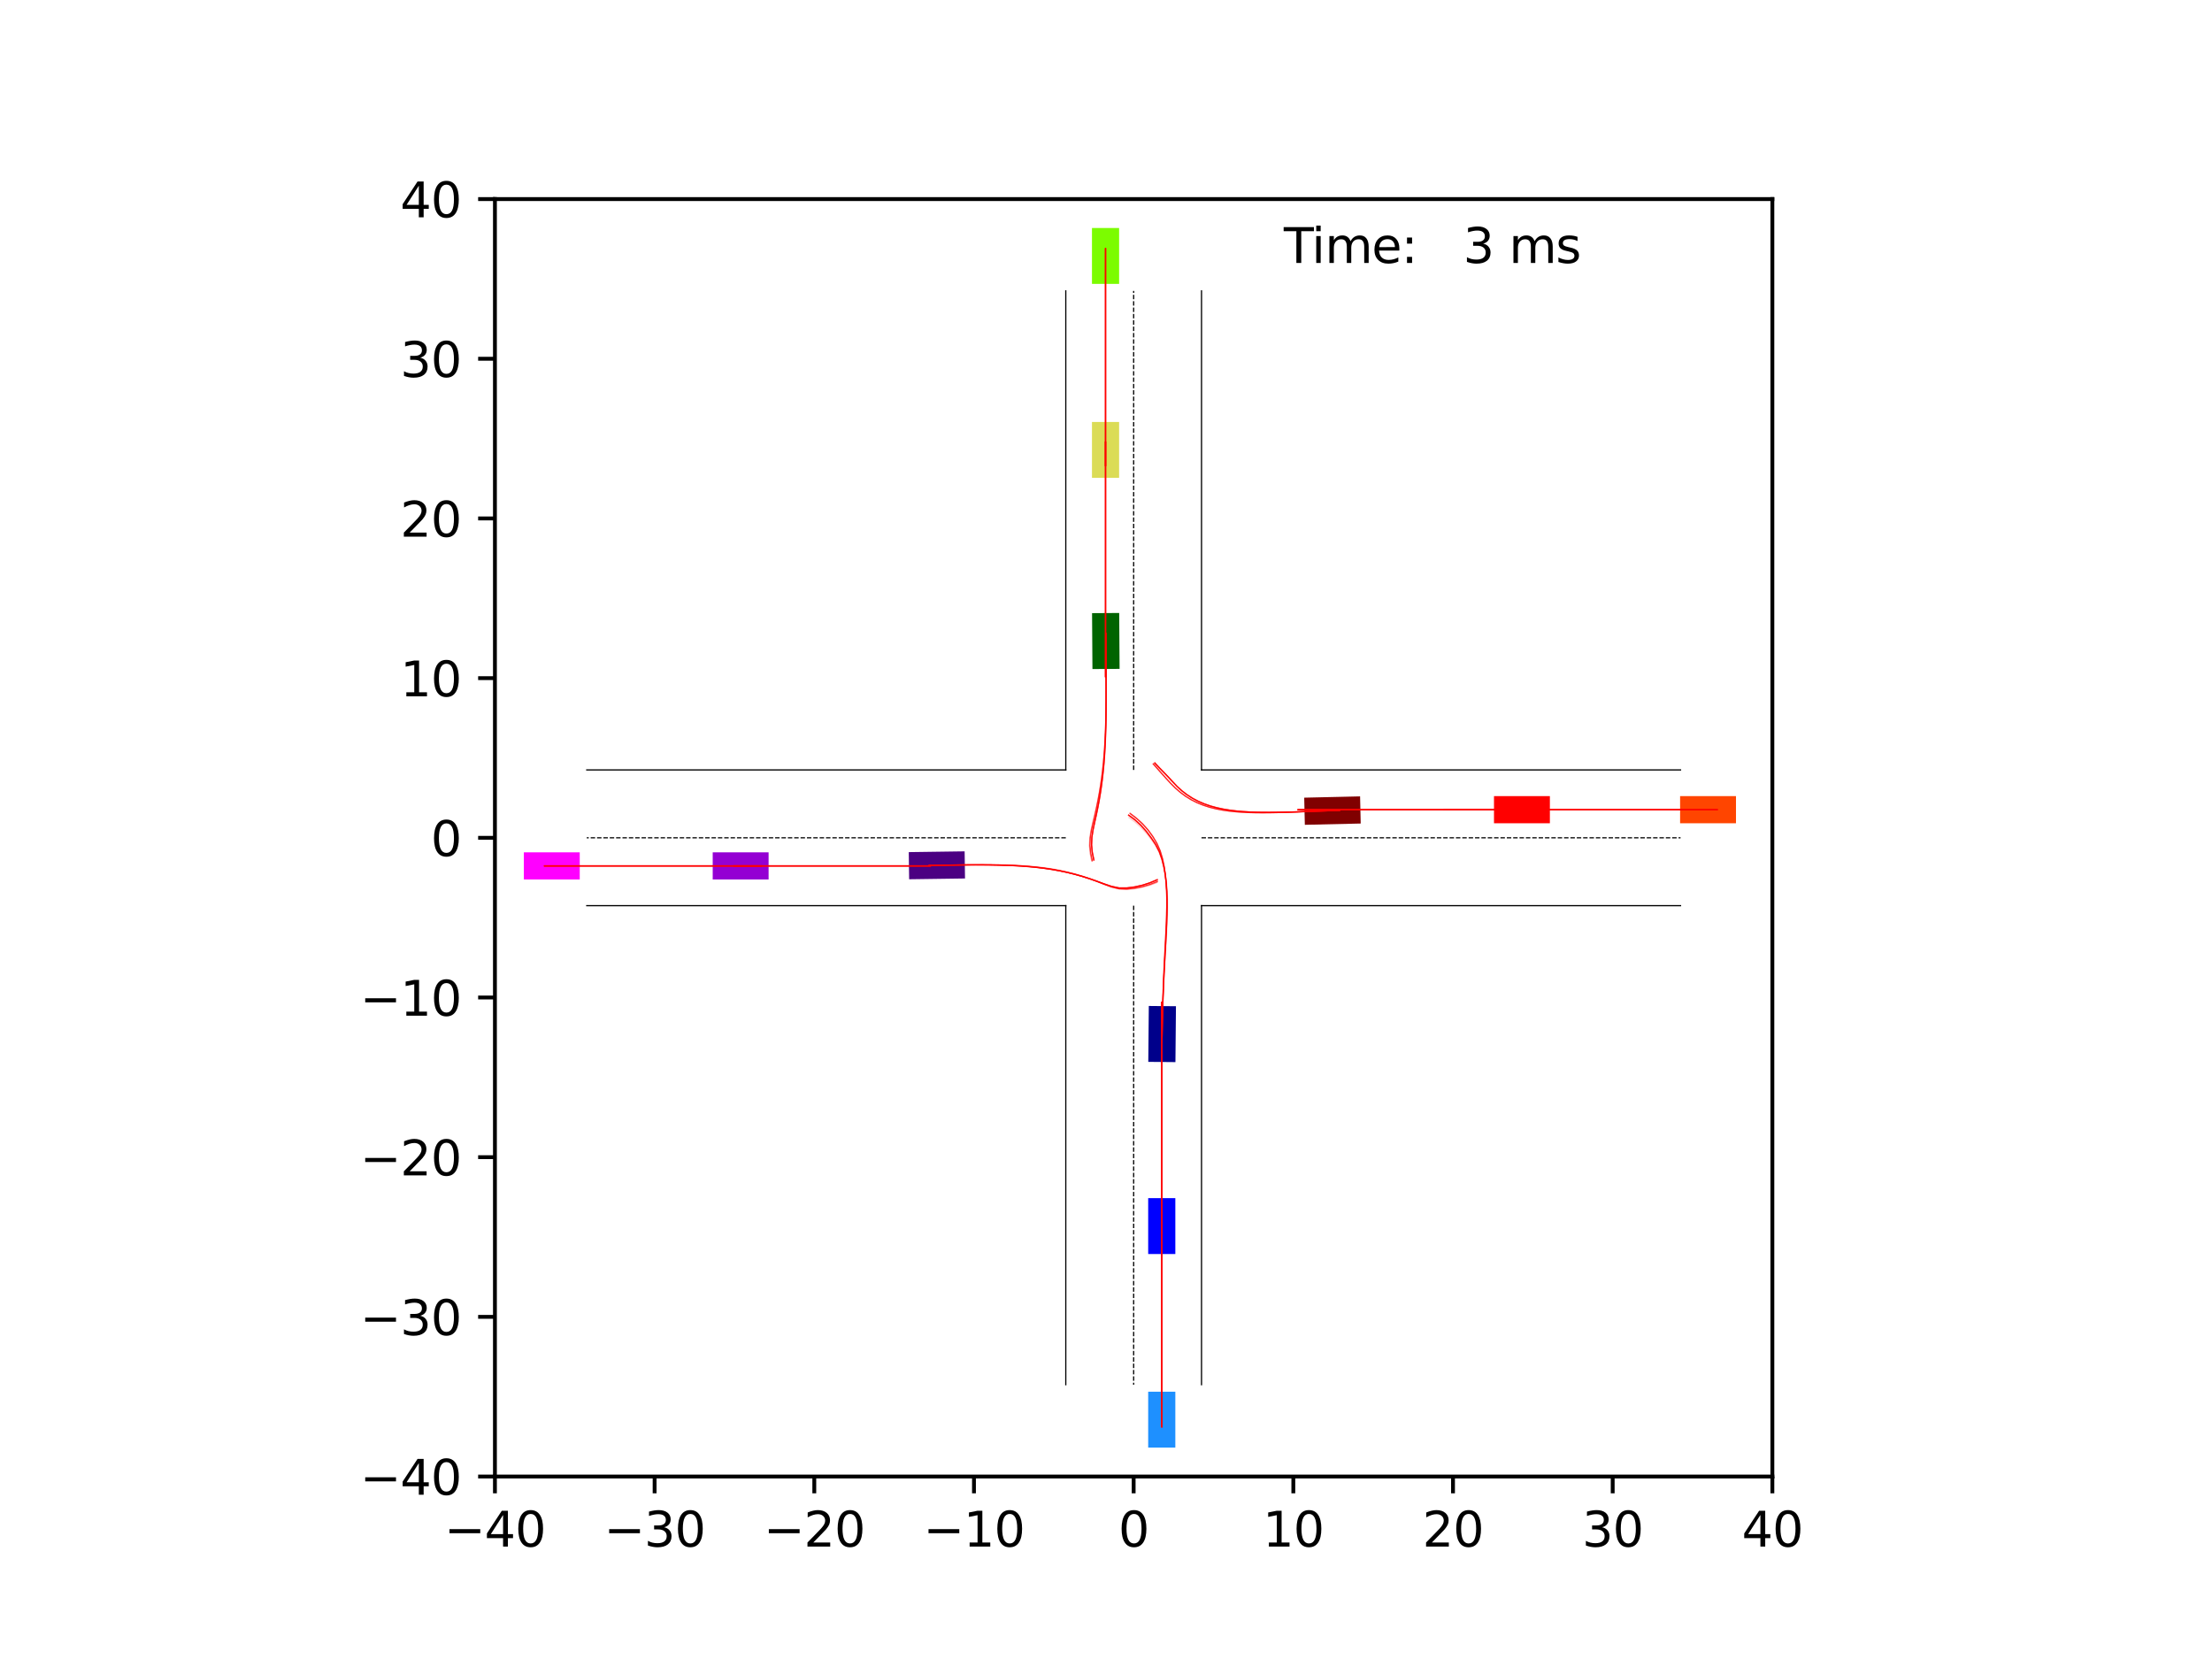<?xml version="1.0" encoding="utf-8" standalone="no"?>
<!DOCTYPE svg PUBLIC "-//W3C//DTD SVG 1.1//EN"
  "http://www.w3.org/Graphics/SVG/1.1/DTD/svg11.dtd">
<svg xmlns:xlink="http://www.w3.org/1999/xlink" width="460.8pt" height="345.6pt" viewBox="0 0 460.8 345.6" xmlns="http://www.w3.org/2000/svg" version="1.1">
 <defs>
  <style type="text/css">*{stroke-linejoin: round; stroke-linecap: butt}</style>
 </defs>
 <g id="figure_1">
  <g id="patch_1">
   <path d="M 0 345.6 
L 460.8 345.6 
L 460.8 0 
L 0 0 
z
" style="fill: #ffffff"/>
  </g>
  <g id="axes_1">
   <g id="patch_2">
    <path d="M 103.104 307.584 
L 369.216 307.584 
L 369.216 41.472 
L 103.104 41.472 
z
" style="fill: #ffffff"/>
   </g>
   <g id="patch_3">
    <path d="M 244.864 221.257 
L 244.973 209.615 
L 239.318 209.562 
L 239.209 221.204 
z
" clip-path="url(#pf2373bcb84)" style="fill: #00008b"/>
   </g>
   <g id="patch_4">
    <path d="M 283.331 165.901 
L 271.691 166.17 
L 271.822 171.823 
L 283.461 171.555 
z
" clip-path="url(#pf2373bcb84)" style="fill: #800000"/>
   </g>
   <g id="patch_5">
    <path d="M 227.496 127.731 
L 227.576 139.373 
L 233.23 139.335 
L 233.15 127.693 
z
" clip-path="url(#pf2373bcb84)" style="fill: #006400"/>
   </g>
   <g id="patch_6">
    <path d="M 189.389 183.166 
L 201.03 183.004 
L 200.952 177.35 
L 189.31 177.512 
z
" clip-path="url(#pf2373bcb84)" style="fill: #4b0082"/>
   </g>
   <g id="patch_7">
    <path d="M 244.843 261.236 
L 244.843 249.594 
L 239.188 249.594 
L 239.188 261.236 
z
" clip-path="url(#pf2373bcb84)" style="fill: #0000ff"/>
   </g>
   <g id="patch_8">
    <path d="M 322.868 165.845 
L 311.226 165.845 
L 311.226 171.5 
L 322.868 171.5 
z
" clip-path="url(#pf2373bcb84)" style="fill: #ff0000"/>
   </g>
   <g id="patch_9">
    <path d="M 227.477 87.903 
L 227.477 99.546 
L 233.132 99.546 
L 233.132 87.903 
z
" clip-path="url(#pf2373bcb84)" style="fill: #dbdc56"/>
   </g>
   <g id="patch_10">
    <path d="M 148.471 183.211 
L 160.113 183.211 
L 160.113 177.556 
L 148.471 177.556 
z
" clip-path="url(#pf2373bcb84)" style="fill: #9400d3"/>
   </g>
   <g id="patch_11">
    <path d="M 244.843 301.56 
L 244.843 289.918 
L 239.188 289.918 
L 239.188 301.56 
z
" clip-path="url(#pf2373bcb84)" style="fill: #1e90ff"/>
   </g>
   <g id="patch_12">
    <path d="M 361.637 165.845 
L 349.995 165.845 
L 349.995 171.5 
L 361.637 171.5 
z
" clip-path="url(#pf2373bcb84)" style="fill: #ff4500"/>
   </g>
   <g id="patch_13">
    <path d="M 227.477 47.496 
L 227.477 59.138 
L 233.132 59.138 
L 233.132 47.496 
z
" clip-path="url(#pf2373bcb84)" style="fill: #7cfc00"/>
   </g>
   <g id="patch_14">
    <path d="M 109.128 183.211 
L 120.77 183.211 
L 120.77 177.556 
L 109.128 177.556 
z
" clip-path="url(#pf2373bcb84)" style="fill: #ff00ff"/>
   </g>
   <g id="matplotlib.axis_1">
    <g id="xtick_1">
     <g id="line2d_1">
      <defs>
       <path id="m386b0ce39a" d="M 0 0 
L 0 3.5 
" style="stroke: #000000; stroke-width: 0.8"/>
      </defs>
      <g>
       <use xlink:href="#m386b0ce39a" x="103.104" y="307.584" style="stroke: #000000; stroke-width: 0.8"/>
      </g>
     </g>
     <g id="text_1">
      <!-- −40 -->
      <g transform="translate(92.552 322.182) scale(0.1 -0.1)">
       <defs>
        <path id="DejaVuSans-2212" d="M 678 2272 
L 4684 2272 
L 4684 1741 
L 678 1741 
L 678 2272 
z
" transform="scale(0.016)"/>
        <path id="DejaVuSans-34" d="M 2419 4116 
L 825 1625 
L 2419 1625 
L 2419 4116 
z
M 2253 4666 
L 3047 4666 
L 3047 1625 
L 3713 1625 
L 3713 1100 
L 3047 1100 
L 3047 0 
L 2419 0 
L 2419 1100 
L 313 1100 
L 313 1709 
L 2253 4666 
z
" transform="scale(0.016)"/>
        <path id="DejaVuSans-30" d="M 2034 4250 
Q 1547 4250 1301 3770 
Q 1056 3291 1056 2328 
Q 1056 1369 1301 889 
Q 1547 409 2034 409 
Q 2525 409 2770 889 
Q 3016 1369 3016 2328 
Q 3016 3291 2770 3770 
Q 2525 4250 2034 4250 
z
M 2034 4750 
Q 2819 4750 3233 4129 
Q 3647 3509 3647 2328 
Q 3647 1150 3233 529 
Q 2819 -91 2034 -91 
Q 1250 -91 836 529 
Q 422 1150 422 2328 
Q 422 3509 836 4129 
Q 1250 4750 2034 4750 
z
" transform="scale(0.016)"/>
       </defs>
       <use xlink:href="#DejaVuSans-2212"/>
       <use xlink:href="#DejaVuSans-34" x="83.789"/>
       <use xlink:href="#DejaVuSans-30" x="147.412"/>
      </g>
     </g>
    </g>
    <g id="xtick_2">
     <g id="line2d_2">
      <g>
       <use xlink:href="#m386b0ce39a" x="136.368" y="307.584" style="stroke: #000000; stroke-width: 0.8"/>
      </g>
     </g>
     <g id="text_2">
      <!-- −30 -->
      <g transform="translate(125.816 322.182) scale(0.1 -0.1)">
       <defs>
        <path id="DejaVuSans-33" d="M 2597 2516 
Q 3050 2419 3304 2112 
Q 3559 1806 3559 1356 
Q 3559 666 3084 287 
Q 2609 -91 1734 -91 
Q 1441 -91 1130 -33 
Q 819 25 488 141 
L 488 750 
Q 750 597 1062 519 
Q 1375 441 1716 441 
Q 2309 441 2620 675 
Q 2931 909 2931 1356 
Q 2931 1769 2642 2001 
Q 2353 2234 1838 2234 
L 1294 2234 
L 1294 2753 
L 1863 2753 
Q 2328 2753 2575 2939 
Q 2822 3125 2822 3475 
Q 2822 3834 2567 4026 
Q 2313 4219 1838 4219 
Q 1578 4219 1281 4162 
Q 984 4106 628 3988 
L 628 4550 
Q 988 4650 1302 4700 
Q 1616 4750 1894 4750 
Q 2613 4750 3031 4423 
Q 3450 4097 3450 3541 
Q 3450 3153 3228 2886 
Q 3006 2619 2597 2516 
z
" transform="scale(0.016)"/>
       </defs>
       <use xlink:href="#DejaVuSans-2212"/>
       <use xlink:href="#DejaVuSans-33" x="83.789"/>
       <use xlink:href="#DejaVuSans-30" x="147.412"/>
      </g>
     </g>
    </g>
    <g id="xtick_3">
     <g id="line2d_3">
      <g>
       <use xlink:href="#m386b0ce39a" x="169.632" y="307.584" style="stroke: #000000; stroke-width: 0.8"/>
      </g>
     </g>
     <g id="text_3">
      <!-- −20 -->
      <g transform="translate(159.08 322.182) scale(0.1 -0.1)">
       <defs>
        <path id="DejaVuSans-32" d="M 1228 531 
L 3431 531 
L 3431 0 
L 469 0 
L 469 531 
Q 828 903 1448 1529 
Q 2069 2156 2228 2338 
Q 2531 2678 2651 2914 
Q 2772 3150 2772 3378 
Q 2772 3750 2511 3984 
Q 2250 4219 1831 4219 
Q 1534 4219 1204 4116 
Q 875 4013 500 3803 
L 500 4441 
Q 881 4594 1212 4672 
Q 1544 4750 1819 4750 
Q 2544 4750 2975 4387 
Q 3406 4025 3406 3419 
Q 3406 3131 3298 2873 
Q 3191 2616 2906 2266 
Q 2828 2175 2409 1742 
Q 1991 1309 1228 531 
z
" transform="scale(0.016)"/>
       </defs>
       <use xlink:href="#DejaVuSans-2212"/>
       <use xlink:href="#DejaVuSans-32" x="83.789"/>
       <use xlink:href="#DejaVuSans-30" x="147.412"/>
      </g>
     </g>
    </g>
    <g id="xtick_4">
     <g id="line2d_4">
      <g>
       <use xlink:href="#m386b0ce39a" x="202.896" y="307.584" style="stroke: #000000; stroke-width: 0.8"/>
      </g>
     </g>
     <g id="text_4">
      <!-- −10 -->
      <g transform="translate(192.344 322.182) scale(0.1 -0.1)">
       <defs>
        <path id="DejaVuSans-31" d="M 794 531 
L 1825 531 
L 1825 4091 
L 703 3866 
L 703 4441 
L 1819 4666 
L 2450 4666 
L 2450 531 
L 3481 531 
L 3481 0 
L 794 0 
L 794 531 
z
" transform="scale(0.016)"/>
       </defs>
       <use xlink:href="#DejaVuSans-2212"/>
       <use xlink:href="#DejaVuSans-31" x="83.789"/>
       <use xlink:href="#DejaVuSans-30" x="147.412"/>
      </g>
     </g>
    </g>
    <g id="xtick_5">
     <g id="line2d_5">
      <g>
       <use xlink:href="#m386b0ce39a" x="236.16" y="307.584" style="stroke: #000000; stroke-width: 0.8"/>
      </g>
     </g>
     <g id="text_5">
      <!-- 0 -->
      <g transform="translate(232.979 322.182) scale(0.1 -0.1)">
       <use xlink:href="#DejaVuSans-30"/>
      </g>
     </g>
    </g>
    <g id="xtick_6">
     <g id="line2d_6">
      <g>
       <use xlink:href="#m386b0ce39a" x="269.424" y="307.584" style="stroke: #000000; stroke-width: 0.8"/>
      </g>
     </g>
     <g id="text_6">
      <!-- 10 -->
      <g transform="translate(263.062 322.182) scale(0.1 -0.1)">
       <use xlink:href="#DejaVuSans-31"/>
       <use xlink:href="#DejaVuSans-30" x="63.623"/>
      </g>
     </g>
    </g>
    <g id="xtick_7">
     <g id="line2d_7">
      <g>
       <use xlink:href="#m386b0ce39a" x="302.688" y="307.584" style="stroke: #000000; stroke-width: 0.8"/>
      </g>
     </g>
     <g id="text_7">
      <!-- 20 -->
      <g transform="translate(296.325 322.182) scale(0.1 -0.1)">
       <use xlink:href="#DejaVuSans-32"/>
       <use xlink:href="#DejaVuSans-30" x="63.623"/>
      </g>
     </g>
    </g>
    <g id="xtick_8">
     <g id="line2d_8">
      <g>
       <use xlink:href="#m386b0ce39a" x="335.952" y="307.584" style="stroke: #000000; stroke-width: 0.8"/>
      </g>
     </g>
     <g id="text_8">
      <!-- 30 -->
      <g transform="translate(329.589 322.182) scale(0.1 -0.1)">
       <use xlink:href="#DejaVuSans-33"/>
       <use xlink:href="#DejaVuSans-30" x="63.623"/>
      </g>
     </g>
    </g>
    <g id="xtick_9">
     <g id="line2d_9">
      <g>
       <use xlink:href="#m386b0ce39a" x="369.216" y="307.584" style="stroke: #000000; stroke-width: 0.8"/>
      </g>
     </g>
     <g id="text_9">
      <!-- 40 -->
      <g transform="translate(362.853 322.182) scale(0.1 -0.1)">
       <use xlink:href="#DejaVuSans-34"/>
       <use xlink:href="#DejaVuSans-30" x="63.623"/>
      </g>
     </g>
    </g>
   </g>
   <g id="matplotlib.axis_2">
    <g id="ytick_1">
     <g id="line2d_10">
      <defs>
       <path id="mbeb47adaa0" d="M 0 0 
L -3.5 0 
" style="stroke: #000000; stroke-width: 0.8"/>
      </defs>
      <g>
       <use xlink:href="#mbeb47adaa0" x="103.104" y="307.584" style="stroke: #000000; stroke-width: 0.8"/>
      </g>
     </g>
     <g id="text_10">
      <!-- −40 -->
      <g transform="translate(74.999 311.383) scale(0.1 -0.1)">
       <use xlink:href="#DejaVuSans-2212"/>
       <use xlink:href="#DejaVuSans-34" x="83.789"/>
       <use xlink:href="#DejaVuSans-30" x="147.412"/>
      </g>
     </g>
    </g>
    <g id="ytick_2">
     <g id="line2d_11">
      <g>
       <use xlink:href="#mbeb47adaa0" x="103.104" y="274.32" style="stroke: #000000; stroke-width: 0.8"/>
      </g>
     </g>
     <g id="text_11">
      <!-- −30 -->
      <g transform="translate(74.999 278.119) scale(0.1 -0.1)">
       <use xlink:href="#DejaVuSans-2212"/>
       <use xlink:href="#DejaVuSans-33" x="83.789"/>
       <use xlink:href="#DejaVuSans-30" x="147.412"/>
      </g>
     </g>
    </g>
    <g id="ytick_3">
     <g id="line2d_12">
      <g>
       <use xlink:href="#mbeb47adaa0" x="103.104" y="241.056" style="stroke: #000000; stroke-width: 0.8"/>
      </g>
     </g>
     <g id="text_12">
      <!-- −20 -->
      <g transform="translate(74.999 244.855) scale(0.1 -0.1)">
       <use xlink:href="#DejaVuSans-2212"/>
       <use xlink:href="#DejaVuSans-32" x="83.789"/>
       <use xlink:href="#DejaVuSans-30" x="147.412"/>
      </g>
     </g>
    </g>
    <g id="ytick_4">
     <g id="line2d_13">
      <g>
       <use xlink:href="#mbeb47adaa0" x="103.104" y="207.792" style="stroke: #000000; stroke-width: 0.8"/>
      </g>
     </g>
     <g id="text_13">
      <!-- −10 -->
      <g transform="translate(74.999 211.591) scale(0.1 -0.1)">
       <use xlink:href="#DejaVuSans-2212"/>
       <use xlink:href="#DejaVuSans-31" x="83.789"/>
       <use xlink:href="#DejaVuSans-30" x="147.412"/>
      </g>
     </g>
    </g>
    <g id="ytick_5">
     <g id="line2d_14">
      <g>
       <use xlink:href="#mbeb47adaa0" x="103.104" y="174.528" style="stroke: #000000; stroke-width: 0.8"/>
      </g>
     </g>
     <g id="text_14">
      <!-- 0 -->
      <g transform="translate(89.742 178.327) scale(0.1 -0.1)">
       <use xlink:href="#DejaVuSans-30"/>
      </g>
     </g>
    </g>
    <g id="ytick_6">
     <g id="line2d_15">
      <g>
       <use xlink:href="#mbeb47adaa0" x="103.104" y="141.264" style="stroke: #000000; stroke-width: 0.8"/>
      </g>
     </g>
     <g id="text_15">
      <!-- 10 -->
      <g transform="translate(83.379 145.063) scale(0.1 -0.1)">
       <use xlink:href="#DejaVuSans-31"/>
       <use xlink:href="#DejaVuSans-30" x="63.623"/>
      </g>
     </g>
    </g>
    <g id="ytick_7">
     <g id="line2d_16">
      <g>
       <use xlink:href="#mbeb47adaa0" x="103.104" y="108" style="stroke: #000000; stroke-width: 0.8"/>
      </g>
     </g>
     <g id="text_16">
      <!-- 20 -->
      <g transform="translate(83.379 111.799) scale(0.1 -0.1)">
       <use xlink:href="#DejaVuSans-32"/>
       <use xlink:href="#DejaVuSans-30" x="63.623"/>
      </g>
     </g>
    </g>
    <g id="ytick_8">
     <g id="line2d_17">
      <g>
       <use xlink:href="#mbeb47adaa0" x="103.104" y="74.736" style="stroke: #000000; stroke-width: 0.8"/>
      </g>
     </g>
     <g id="text_17">
      <!-- 30 -->
      <g transform="translate(83.379 78.535) scale(0.1 -0.1)">
       <use xlink:href="#DejaVuSans-33"/>
       <use xlink:href="#DejaVuSans-30" x="63.623"/>
      </g>
     </g>
    </g>
    <g id="ytick_9">
     <g id="line2d_18">
      <g>
       <use xlink:href="#mbeb47adaa0" x="103.104" y="41.472" style="stroke: #000000; stroke-width: 0.8"/>
      </g>
     </g>
     <g id="text_18">
      <!-- 40 -->
      <g transform="translate(83.379 45.271) scale(0.1 -0.1)">
       <use xlink:href="#DejaVuSans-34"/>
       <use xlink:href="#DejaVuSans-30" x="63.623"/>
      </g>
     </g>
    </g>
   </g>
   <g id="line2d_19">
    <path d="M 250.297 288.457 
L 250.297 188.665 
" clip-path="url(#pf2373bcb84)" style="fill: none; stroke: #000000; stroke-width: 0.25; stroke-linecap: square"/>
   </g>
   <g id="line2d_20">
    <path d="M 250.297 188.665 
L 350.089 188.665 
" clip-path="url(#pf2373bcb84)" style="fill: none; stroke: #000000; stroke-width: 0.25; stroke-linecap: square"/>
   </g>
   <g id="line2d_21">
    <path d="M 350.089 160.391 
L 250.297 160.391 
" clip-path="url(#pf2373bcb84)" style="fill: none; stroke: #000000; stroke-width: 0.25; stroke-linecap: square"/>
   </g>
   <g id="line2d_22">
    <path d="M 250.297 160.391 
L 250.297 60.599 
" clip-path="url(#pf2373bcb84)" style="fill: none; stroke: #000000; stroke-width: 0.25; stroke-linecap: square"/>
   </g>
   <g id="line2d_23">
    <path d="M 222.023 60.599 
L 222.023 160.391 
" clip-path="url(#pf2373bcb84)" style="fill: none; stroke: #000000; stroke-width: 0.25; stroke-linecap: square"/>
   </g>
   <g id="line2d_24">
    <path d="M 222.023 160.391 
L 122.231 160.391 
" clip-path="url(#pf2373bcb84)" style="fill: none; stroke: #000000; stroke-width: 0.25; stroke-linecap: square"/>
   </g>
   <g id="line2d_25">
    <path d="M 122.231 188.665 
L 222.023 188.665 
" clip-path="url(#pf2373bcb84)" style="fill: none; stroke: #000000; stroke-width: 0.25; stroke-linecap: square"/>
   </g>
   <g id="line2d_26">
    <path d="M 222.023 188.665 
L 222.023 288.457 
" clip-path="url(#pf2373bcb84)" style="fill: none; stroke: #000000; stroke-width: 0.25; stroke-linecap: square"/>
   </g>
   <g id="line2d_27">
    <path d="M 250.297 174.528 
L 350.089 174.528 
" clip-path="url(#pf2373bcb84)" style="fill: none; stroke-dasharray: 0.925,0.4; stroke-dashoffset: 0; stroke: #000000; stroke-width: 0.25"/>
   </g>
   <g id="line2d_28">
    <path d="M 236.16 160.391 
L 236.16 60.599 
" clip-path="url(#pf2373bcb84)" style="fill: none; stroke-dasharray: 0.925,0.4; stroke-dashoffset: 0; stroke: #000000; stroke-width: 0.25"/>
   </g>
   <g id="line2d_29">
    <path d="M 222.023 174.528 
L 122.231 174.528 
" clip-path="url(#pf2373bcb84)" style="fill: none; stroke-dasharray: 0.925,0.4; stroke-dashoffset: 0; stroke: #000000; stroke-width: 0.25"/>
   </g>
   <g id="line2d_30">
    <path d="M 236.16 188.665 
L 236.16 288.457 
" clip-path="url(#pf2373bcb84)" style="fill: none; stroke-dasharray: 0.925,0.4; stroke-dashoffset: 0; stroke: #000000; stroke-width: 0.25"/>
   </g>
   <g id="line2d_31">
    <path d="M 242.063 217.042 
L 242.093 215.41 
L 242.127 213.777 
L 242.169 212.142 
L 242.218 210.507 
L 242.274 208.87 
L 242.339 207.232 
L 242.412 205.593 
L 242.493 203.954 
L 242.58 202.313 
L 242.674 200.672 
L 242.771 199.029 
L 242.87 197.385 
L 242.967 195.74 
L 243.058 194.094 
L 243.137 192.446 
L 243.196 190.796 
L 243.228 189.144 
L 243.222 187.492 
L 243.165 185.839 
L 243.043 184.189 
L 242.843 182.547 
L 242.547 180.919 
L 242.138 179.315 
L 241.572 177.76 
L 240.799 176.297 
L 239.868 174.931 
L 238.847 173.631 
L 237.727 172.416 
L 236.509 171.3 
L 235.18 170.319 
" clip-path="url(#pf2373bcb84)" style="fill: none; stroke: #ff0000; stroke-opacity: 0.2; stroke-width: 0.25; stroke-linecap: square"/>
   </g>
   <g id="line2d_32">
    <path d="M 242.063 217.042 
L 242.085 215.41 
L 242.11 213.775 
L 242.141 212.138 
L 242.177 210.498 
L 242.22 208.856 
L 242.271 207.211 
L 242.328 205.564 
L 242.393 203.915 
L 242.464 202.264 
L 242.541 200.611 
L 242.624 198.955 
L 242.709 197.298 
L 242.794 195.638 
L 242.875 193.976 
L 242.948 192.312 
L 243.006 190.645 
L 243.042 188.976 
L 243.046 187.304 
L 243.008 185.632 
L 242.915 183.96 
L 242.755 182.293 
L 242.514 180.634 
L 242.174 178.992 
L 241.7 177.384 
L 241.038 175.844 
L 240.193 174.397 
L 239.215 173.037 
L 238.104 171.784 
L 236.883 170.639 
L 235.562 169.611 
" clip-path="url(#pf2373bcb84)" style="fill: none; stroke: #ff0000; stroke-opacity: 0.4; stroke-width: 0.25; stroke-linecap: square"/>
   </g>
   <g id="line2d_33">
    <path d="M 242.063 217.042 
L 242.09 215.41 
L 242.12 213.775 
L 242.157 212.139 
L 242.2 210.5 
L 242.25 208.858 
L 242.307 207.215 
L 242.372 205.569 
L 242.444 203.922 
L 242.523 202.272 
L 242.607 200.621 
L 242.695 198.967 
L 242.785 197.311 
L 242.874 195.654 
L 242.956 193.994 
L 243.028 192.331 
L 243.081 190.666 
L 243.108 188.999 
L 243.098 187.33 
L 243.039 185.66 
L 242.919 183.992 
L 242.722 182.331 
L 242.434 180.682 
L 242.036 179.056 
L 241.487 177.474 
L 240.739 175.976 
L 239.807 174.586 
L 238.798 173.251 
L 237.694 171.995 
L 236.465 170.86 
L 235.124 169.861 
" clip-path="url(#pf2373bcb84)" style="fill: none; stroke: #ff0000; stroke-opacity: 0.6; stroke-width: 0.25; stroke-linecap: square"/>
   </g>
   <g id="line2d_34">
    <path d="M 242.063 217.042 
L 242.087 215.41 
L 242.112 213.774 
L 242.143 212.135 
L 242.18 210.493 
L 242.224 208.848 
L 242.275 207.199 
L 242.333 205.548 
L 242.399 203.893 
L 242.472 202.236 
L 242.551 200.576 
L 242.634 198.913 
L 242.721 197.247 
L 242.808 195.579 
L 242.891 193.907 
L 242.965 192.233 
L 243.024 190.555 
L 243.06 188.874 
L 243.064 187.191 
L 243.024 185.506 
L 242.929 183.822 
L 242.764 182.141 
L 242.515 180.47 
L 242.164 178.816 
L 241.674 177.197 
L 240.995 175.648 
L 240.124 174.2 
L 239.122 172.838 
L 237.988 171.586 
L 236.743 170.444 
L 235.398 169.423 
" clip-path="url(#pf2373bcb84)" style="fill: none; stroke: #ff0000; stroke-opacity: 0.8; stroke-width: 0.25; stroke-linecap: square"/>
   </g>
   <g id="line2d_35">
    <path d="M 242.063 217.042 
L 242.091 215.41 
L 242.121 213.775 
L 242.157 212.137 
L 242.2 210.497 
L 242.25 208.854 
L 242.308 207.209 
L 242.373 205.561 
L 242.446 203.911 
L 242.527 202.258 
L 242.613 200.603 
L 242.703 198.946 
L 242.795 197.287 
L 242.887 195.625 
L 242.972 193.961 
L 243.047 192.294 
L 243.104 190.625 
L 243.135 188.953 
L 243.129 187.279 
L 243.074 185.604 
L 242.956 183.931 
L 242.761 182.264 
L 242.473 180.61 
L 242.073 178.979 
L 241.518 177.394 
L 240.747 175.902 
L 239.806 174.512 
L 238.795 173.173 
L 237.683 171.917 
L 236.446 170.784 
L 235.097 169.788 
" clip-path="url(#pf2373bcb84)" style="fill: none; stroke: #ff0000; stroke-width: 0.25; stroke-linecap: square"/>
   </g>
   <g id="line2d_36">
    <path d="M 279.063 168.807 
L 277.576 168.862 
L 276.097 168.913 
L 274.626 168.965 
L 273.162 169.017 
L 271.706 169.068 
L 270.257 169.115 
L 268.816 169.157 
L 267.382 169.191 
L 265.954 169.215 
L 264.534 169.226 
L 263.12 169.219 
L 261.714 169.19 
L 260.315 169.134 
L 258.924 169.046 
L 257.543 168.918 
L 256.173 168.744 
L 254.817 168.515 
L 253.478 168.222 
L 252.164 167.855 
L 250.881 167.404 
L 249.636 166.864 
L 248.442 166.231 
L 247.304 165.506 
L 246.228 164.698 
L 245.209 163.823 
L 244.274 162.862 
L 243.352 161.89 
L 242.409 160.939 
L 241.442 160.015 
L 240.472 159.095 
" clip-path="url(#pf2373bcb84)" style="fill: none; stroke: #ff0000; stroke-opacity: 0.2; stroke-width: 0.25; stroke-linecap: square"/>
   </g>
   <g id="line2d_37">
    <path d="M 279.063 168.807 
L 277.576 168.865 
L 276.096 168.919 
L 274.623 168.975 
L 273.155 169.032 
L 271.695 169.088 
L 270.24 169.143 
L 268.792 169.194 
L 267.35 169.239 
L 265.913 169.275 
L 264.483 169.3 
L 263.058 169.31 
L 261.639 169.299 
L 260.226 169.264 
L 258.82 169.198 
L 257.422 169.095 
L 256.033 168.946 
L 254.655 168.744 
L 253.294 168.478 
L 251.953 168.138 
L 250.642 167.71 
L 249.369 167.191 
L 248.145 166.573 
L 246.98 165.854 
L 245.881 165.041 
L 244.848 164.151 
L 243.886 163.186 
L 242.959 162.19 
L 242.048 161.181 
L 241.143 160.168 
L 240.239 159.153 
" clip-path="url(#pf2373bcb84)" style="fill: none; stroke: #ff0000; stroke-opacity: 0.4; stroke-width: 0.25; stroke-linecap: square"/>
   </g>
   <g id="line2d_38">
    <path d="M 279.063 168.807 
L 277.576 168.863 
L 276.097 168.913 
L 274.626 168.965 
L 273.162 169.017 
L 271.705 169.067 
L 270.256 169.114 
L 268.813 169.156 
L 267.378 169.192 
L 265.95 169.217 
L 264.528 169.229 
L 263.113 169.225 
L 261.705 169.199 
L 260.304 169.147 
L 258.911 169.062 
L 257.527 168.939 
L 256.154 168.77 
L 254.794 168.546 
L 253.452 168.258 
L 252.132 167.896 
L 250.845 167.448 
L 249.597 166.909 
L 248.4 166.272 
L 247.263 165.538 
L 246.193 164.715 
L 245.187 163.819 
L 244.254 162.849 
L 243.332 161.871 
L 242.398 160.905 
L 241.458 159.947 
L 240.535 158.972 
" clip-path="url(#pf2373bcb84)" style="fill: none; stroke: #ff0000; stroke-opacity: 0.6; stroke-width: 0.25; stroke-linecap: square"/>
   </g>
   <g id="line2d_39">
    <path d="M 279.063 168.807 
L 277.576 168.865 
L 276.096 168.919 
L 274.622 168.974 
L 273.155 169.031 
L 271.694 169.087 
L 270.239 169.142 
L 268.791 169.193 
L 267.348 169.239 
L 265.911 169.276 
L 264.48 169.302 
L 263.055 169.312 
L 261.635 169.303 
L 260.222 169.269 
L 258.815 169.205 
L 257.415 169.104 
L 256.025 168.958 
L 254.647 168.758 
L 253.283 168.495 
L 251.941 168.157 
L 250.628 167.732 
L 249.353 167.214 
L 248.127 166.596 
L 246.961 165.876 
L 245.865 165.059 
L 244.836 164.16 
L 243.875 163.193 
L 242.948 162.195 
L 242.039 161.182 
L 241.14 160.161 
L 240.245 159.137 
" clip-path="url(#pf2373bcb84)" style="fill: none; stroke: #ff0000; stroke-opacity: 0.8; stroke-width: 0.25; stroke-linecap: square"/>
   </g>
   <g id="line2d_40">
    <path d="M 279.063 168.807 
L 277.576 168.862 
L 276.097 168.913 
L 274.626 168.964 
L 273.162 169.015 
L 271.705 169.065 
L 270.255 169.112 
L 268.813 169.154 
L 267.378 169.19 
L 265.949 169.215 
L 264.527 169.228 
L 263.112 169.224 
L 261.703 169.199 
L 260.302 169.148 
L 258.908 169.065 
L 257.524 168.944 
L 256.149 168.777 
L 254.788 168.556 
L 253.445 168.271 
L 252.124 167.911 
L 250.834 167.465 
L 249.584 166.928 
L 248.385 166.292 
L 247.247 165.557 
L 246.178 164.73 
L 245.196 163.805 
L 244.277 162.82 
L 243.363 161.832 
L 242.434 160.859 
L 241.494 159.898 
L 240.574 158.918 
" clip-path="url(#pf2373bcb84)" style="fill: none; stroke: #ff0000; stroke-width: 0.25; stroke-linecap: square"/>
   </g>
   <g id="line2d_41">
    <path d="M 230.348 131.936 
L 230.364 133.533 
L 230.378 135.128 
L 230.393 136.72 
L 230.407 138.31 
L 230.419 139.898 
L 230.43 141.483 
L 230.438 143.067 
L 230.442 144.649 
L 230.441 146.229 
L 230.434 147.808 
L 230.418 149.384 
L 230.393 150.959 
L 230.355 152.533 
L 230.303 154.105 
L 230.233 155.675 
L 230.144 157.243 
L 230.032 158.808 
L 229.894 160.371 
L 229.729 161.931 
L 229.534 163.488 
L 229.308 165.04 
L 229.05 166.587 
L 228.759 168.128 
L 228.437 169.664 
L 228.087 171.195 
L 227.748 172.729 
L 227.493 174.28 
L 227.406 175.851 
L 227.536 177.419 
L 227.836 178.964 
" clip-path="url(#pf2373bcb84)" style="fill: none; stroke: #ff0000; stroke-opacity: 0.2; stroke-width: 0.25; stroke-linecap: square"/>
   </g>
   <g id="line2d_42">
    <path d="M 230.348 131.936 
L 230.365 133.533 
L 230.379 135.129 
L 230.393 136.723 
L 230.406 138.316 
L 230.416 139.907 
L 230.423 141.498 
L 230.426 143.088 
L 230.423 144.677 
L 230.414 146.265 
L 230.396 147.852 
L 230.367 149.439 
L 230.326 151.025 
L 230.269 152.61 
L 230.196 154.194 
L 230.102 155.777 
L 229.985 157.359 
L 229.843 158.939 
L 229.673 160.516 
L 229.473 162.091 
L 229.241 163.662 
L 228.978 165.228 
L 228.682 166.791 
L 228.356 168.348 
L 228.003 169.901 
L 227.627 171.45 
L 227.275 173.006 
L 227.021 174.583 
L 226.95 176.18 
L 227.106 177.771 
L 227.422 179.34 
" clip-path="url(#pf2373bcb84)" style="fill: none; stroke: #ff0000; stroke-opacity: 0.4; stroke-width: 0.25; stroke-linecap: square"/>
   </g>
   <g id="line2d_43">
    <path d="M 230.348 131.936 
L 230.363 133.533 
L 230.378 135.128 
L 230.392 136.721 
L 230.405 138.312 
L 230.417 139.902 
L 230.426 141.49 
L 230.433 143.076 
L 230.435 144.661 
L 230.433 146.244 
L 230.423 147.826 
L 230.405 149.407 
L 230.376 150.987 
L 230.335 152.565 
L 230.279 154.141 
L 230.205 155.717 
L 230.111 157.29 
L 229.994 158.862 
L 229.852 160.431 
L 229.682 161.997 
L 229.483 163.559 
L 229.253 165.118 
L 228.992 166.672 
L 228.7 168.221 
L 228.379 169.765 
L 228.033 171.305 
L 227.7 172.848 
L 227.455 174.409 
L 227.381 175.988 
L 227.531 177.562 
L 227.852 179.111 
" clip-path="url(#pf2373bcb84)" style="fill: none; stroke: #ff0000; stroke-opacity: 0.6; stroke-width: 0.25; stroke-linecap: square"/>
   </g>
   <g id="line2d_44">
    <path d="M 230.348 131.936 
L 230.364 133.533 
L 230.378 135.129 
L 230.391 136.723 
L 230.403 138.315 
L 230.413 139.907 
L 230.419 141.498 
L 230.422 143.087 
L 230.419 144.675 
L 230.41 146.263 
L 230.393 147.85 
L 230.365 149.436 
L 230.325 151.021 
L 230.271 152.605 
L 230.2 154.188 
L 230.109 155.77 
L 229.996 157.35 
L 229.859 158.929 
L 229.694 160.505 
L 229.5 162.078 
L 229.277 163.648 
L 229.022 165.214 
L 228.736 166.775 
L 228.42 168.332 
L 228.078 169.884 
L 227.715 171.433 
L 227.372 172.988 
L 227.127 174.562 
L 227.066 176.156 
L 227.23 177.742 
L 227.551 179.306 
" clip-path="url(#pf2373bcb84)" style="fill: none; stroke: #ff0000; stroke-opacity: 0.8; stroke-width: 0.25; stroke-linecap: square"/>
   </g>
   <g id="line2d_45">
    <path d="M 230.348 131.936 
L 230.363 133.533 
L 230.377 135.128 
L 230.39 136.722 
L 230.403 138.313 
L 230.414 139.904 
L 230.422 141.492 
L 230.428 143.079 
L 230.429 144.665 
L 230.425 146.25 
L 230.414 147.833 
L 230.394 149.415 
L 230.363 150.996 
L 230.32 152.576 
L 230.262 154.154 
L 230.186 155.731 
L 230.091 157.306 
L 229.972 158.88 
L 229.828 160.451 
L 229.658 162.019 
L 229.458 163.584 
L 229.229 165.145 
L 228.97 166.702 
L 228.681 168.254 
L 228.364 169.801 
L 228.025 171.344 
L 227.696 172.891 
L 227.456 174.455 
L 227.392 176.037 
L 227.55 177.613 
L 227.875 179.163 
" clip-path="url(#pf2373bcb84)" style="fill: none; stroke: #ff0000; stroke-width: 0.25; stroke-linecap: square"/>
   </g>
   <g id="line2d_46">
    <path d="M 193.571 180.286 
L 195.17 180.258 
L 196.768 180.232 
L 198.364 180.208 
L 199.959 180.188 
L 201.553 180.172 
L 203.147 180.163 
L 204.739 180.162 
L 206.331 180.173 
L 207.923 180.197 
L 209.515 180.238 
L 211.106 180.3 
L 212.697 180.386 
L 214.286 180.502 
L 215.874 180.651 
L 217.459 180.839 
L 219.039 181.07 
L 220.614 181.349 
L 222.181 181.679 
L 223.738 182.062 
L 225.284 182.498 
L 226.817 182.987 
L 228.337 183.523 
L 229.846 184.099 
L 231.373 184.636 
L 232.957 184.987 
L 234.581 185.002 
L 236.197 184.805 
L 237.79 184.464 
L 239.347 183.983 
L 240.855 183.365 
" clip-path="url(#pf2373bcb84)" style="fill: none; stroke: #ff0000; stroke-opacity: 0.2; stroke-width: 0.25; stroke-linecap: square"/>
   </g>
   <g id="line2d_47">
    <path d="M 193.571 180.286 
L 195.17 180.254 
L 196.768 180.224 
L 198.365 180.196 
L 199.961 180.17 
L 201.556 180.149 
L 203.151 180.134 
L 204.746 180.127 
L 206.341 180.132 
L 207.935 180.15 
L 209.53 180.185 
L 211.126 180.241 
L 212.721 180.323 
L 214.315 180.435 
L 215.908 180.582 
L 217.499 180.768 
L 219.086 181.001 
L 220.667 181.283 
L 222.24 181.62 
L 223.802 182.014 
L 225.352 182.465 
L 226.888 182.974 
L 228.409 183.537 
L 229.915 184.148 
L 231.435 184.736 
L 233.012 185.161 
L 234.645 185.268 
L 236.279 185.126 
L 237.895 184.837 
L 239.48 184.401 
L 241.019 183.825 
" clip-path="url(#pf2373bcb84)" style="fill: none; stroke: #ff0000; stroke-opacity: 0.4; stroke-width: 0.25; stroke-linecap: square"/>
   </g>
   <g id="line2d_48">
    <path d="M 193.571 180.286 
L 195.17 180.258 
L 196.769 180.233 
L 198.366 180.211 
L 199.962 180.192 
L 201.558 180.178 
L 203.153 180.17 
L 204.749 180.172 
L 206.344 180.185 
L 207.939 180.212 
L 209.534 180.256 
L 211.129 180.321 
L 212.724 180.411 
L 214.318 180.53 
L 215.91 180.683 
L 217.499 180.874 
L 219.085 181.107 
L 220.665 181.389 
L 222.237 181.72 
L 223.801 182.103 
L 225.353 182.538 
L 226.894 183.022 
L 228.423 183.551 
L 229.942 184.118 
L 231.479 184.646 
L 233.07 184.991 
L 234.701 184.999 
L 236.321 184.793 
L 237.918 184.443 
L 239.478 183.952 
L 240.988 183.323 
" clip-path="url(#pf2373bcb84)" style="fill: none; stroke: #ff0000; stroke-opacity: 0.6; stroke-width: 0.25; stroke-linecap: square"/>
   </g>
   <g id="line2d_49">
    <path d="M 193.571 180.286 
L 195.17 180.255 
L 196.769 180.227 
L 198.366 180.202 
L 199.963 180.18 
L 201.56 180.162 
L 203.157 180.152 
L 204.753 180.15 
L 206.35 180.159 
L 207.948 180.184 
L 209.546 180.225 
L 211.144 180.289 
L 212.742 180.378 
L 214.339 180.497 
L 215.935 180.651 
L 217.529 180.845 
L 219.119 181.084 
L 220.704 181.372 
L 222.281 181.713 
L 223.848 182.109 
L 225.403 182.559 
L 226.946 183.062 
L 228.475 183.615 
L 229.993 184.21 
L 231.53 184.767 
L 233.124 185.146 
L 234.764 185.195 
L 236.399 185.015 
L 238.012 184.689 
L 239.591 184.218 
L 241.121 183.607 
" clip-path="url(#pf2373bcb84)" style="fill: none; stroke: #ff0000; stroke-opacity: 0.8; stroke-width: 0.25; stroke-linecap: square"/>
   </g>
   <g id="line2d_50">
    <path d="M 193.571 180.286 
L 195.17 180.258 
L 196.769 180.234 
L 198.367 180.213 
L 199.964 180.195 
L 201.561 180.182 
L 203.159 180.176 
L 204.756 180.18 
L 206.353 180.194 
L 207.951 180.223 
L 209.548 180.269 
L 211.146 180.336 
L 212.744 180.428 
L 214.341 180.55 
L 215.937 180.704 
L 217.531 180.897 
L 219.12 181.133 
L 220.704 181.415 
L 222.281 181.746 
L 223.85 182.128 
L 225.408 182.56 
L 226.955 183.041 
L 228.492 183.564 
L 230.019 184.123 
L 231.566 184.637 
L 233.166 184.968 
L 234.802 184.964 
L 236.426 184.748 
L 238.026 184.387 
L 239.587 183.882 
L 241.097 183.239 
" clip-path="url(#pf2373bcb84)" style="fill: none; stroke: #ff0000; stroke-width: 0.25; stroke-linecap: square"/>
   </g>
   <g id="line2d_51">
    <path d="M 242.016 257.023 
L 242.016 255.415 
L 242.016 253.807 
L 242.016 252.199 
L 242.016 250.592 
L 242.016 248.984 
L 242.016 247.376 
L 242.016 245.768 
L 242.016 244.161 
L 242.016 242.553 
L 242.016 240.945 
L 242.016 239.337 
L 242.016 237.73 
L 242.016 236.122 
L 242.016 234.514 
L 242.016 232.906 
L 242.016 231.299 
L 242.016 229.691 
L 242.016 228.083 
L 242.016 226.475 
L 242.016 224.868 
L 242.016 223.26 
L 242.016 221.652 
L 242.016 220.044 
L 242.016 218.436 
L 242.016 216.829 
L 242.016 215.221 
L 242.016 213.613 
L 242.016 212.005 
L 242.016 210.398 
L 242.016 208.79 
" clip-path="url(#pf2373bcb84)" style="fill: none; stroke: #ff0000; stroke-opacity: 0.2; stroke-width: 0.25; stroke-linecap: square"/>
   </g>
   <g id="line2d_52">
    <path d="M 242.016 257.023 
L 242.016 255.415 
L 242.016 253.807 
L 242.016 252.199 
L 242.016 250.592 
L 242.016 248.984 
L 242.016 247.376 
L 242.016 245.768 
L 242.016 244.161 
L 242.016 242.553 
L 242.016 240.945 
L 242.016 239.337 
L 242.016 237.73 
L 242.016 236.122 
L 242.016 234.514 
L 242.016 232.906 
L 242.016 231.299 
L 242.016 229.691 
L 242.016 228.083 
L 242.016 226.475 
L 242.016 224.868 
L 242.016 223.26 
L 242.016 221.652 
L 242.016 220.044 
L 242.016 218.436 
L 242.016 216.829 
L 242.016 215.221 
L 242.016 213.613 
L 242.016 212.005 
L 242.016 210.398 
L 242.016 208.79 
" clip-path="url(#pf2373bcb84)" style="fill: none; stroke: #ff0000; stroke-opacity: 0.4; stroke-width: 0.25; stroke-linecap: square"/>
   </g>
   <g id="line2d_53">
    <path d="M 242.016 257.023 
L 242.016 255.415 
L 242.016 253.807 
L 242.016 252.199 
L 242.016 250.592 
L 242.016 248.984 
L 242.016 247.376 
L 242.016 245.768 
L 242.016 244.161 
L 242.016 242.553 
L 242.016 240.945 
L 242.016 239.337 
L 242.016 237.73 
L 242.016 236.122 
L 242.016 234.514 
L 242.016 232.906 
L 242.016 231.299 
L 242.016 229.691 
L 242.016 228.083 
L 242.016 226.475 
L 242.016 224.868 
L 242.016 223.26 
L 242.016 221.652 
L 242.016 220.044 
L 242.016 218.436 
L 242.016 216.829 
L 242.016 215.221 
L 242.016 213.613 
L 242.016 212.005 
L 242.016 210.398 
L 242.016 208.79 
" clip-path="url(#pf2373bcb84)" style="fill: none; stroke: #ff0000; stroke-opacity: 0.6; stroke-width: 0.25; stroke-linecap: square"/>
   </g>
   <g id="line2d_54">
    <path d="M 242.016 257.023 
L 242.016 255.415 
L 242.016 253.807 
L 242.016 252.199 
L 242.016 250.592 
L 242.016 248.984 
L 242.016 247.376 
L 242.016 245.768 
L 242.016 244.161 
L 242.016 242.553 
L 242.016 240.945 
L 242.016 239.337 
L 242.016 237.73 
L 242.016 236.122 
L 242.016 234.514 
L 242.016 232.906 
L 242.016 231.299 
L 242.016 229.691 
L 242.016 228.083 
L 242.016 226.475 
L 242.016 224.868 
L 242.016 223.26 
L 242.016 221.652 
L 242.016 220.044 
L 242.016 218.436 
L 242.016 216.829 
L 242.016 215.221 
L 242.016 213.613 
L 242.016 212.005 
L 242.016 210.398 
L 242.016 208.79 
" clip-path="url(#pf2373bcb84)" style="fill: none; stroke: #ff0000; stroke-opacity: 0.8; stroke-width: 0.25; stroke-linecap: square"/>
   </g>
   <g id="line2d_55">
    <path d="M 242.016 257.023 
L 242.016 255.415 
L 242.016 253.807 
L 242.016 252.199 
L 242.016 250.592 
L 242.016 248.984 
L 242.016 247.376 
L 242.016 245.768 
L 242.016 244.161 
L 242.016 242.553 
L 242.016 240.945 
L 242.016 239.337 
L 242.016 237.73 
L 242.016 236.122 
L 242.016 234.514 
L 242.016 232.906 
L 242.016 231.299 
L 242.016 229.691 
L 242.016 228.083 
L 242.016 226.475 
L 242.016 224.868 
L 242.016 223.26 
L 242.016 221.652 
L 242.016 220.044 
L 242.016 218.436 
L 242.016 216.829 
L 242.016 215.221 
L 242.016 213.613 
L 242.016 212.005 
L 242.016 210.398 
L 242.016 208.79 
" clip-path="url(#pf2373bcb84)" style="fill: none; stroke: #ff0000; stroke-width: 0.25; stroke-linecap: square"/>
   </g>
   <g id="line2d_56">
    <path d="M 318.655 168.672 
L 317.047 168.672 
L 315.439 168.672 
L 313.831 168.672 
L 312.224 168.672 
L 310.616 168.672 
L 309.008 168.672 
L 307.4 168.672 
L 305.793 168.672 
L 304.185 168.672 
L 302.577 168.672 
L 300.969 168.672 
L 299.362 168.672 
L 297.754 168.672 
L 296.146 168.672 
L 294.538 168.672 
L 292.931 168.672 
L 291.323 168.672 
L 289.715 168.672 
L 288.107 168.672 
L 286.5 168.672 
L 284.892 168.672 
L 283.284 168.672 
L 281.676 168.672 
L 280.068 168.672 
L 278.461 168.672 
L 276.853 168.672 
L 275.245 168.672 
L 273.637 168.672 
L 272.03 168.672 
L 270.422 168.672 
" clip-path="url(#pf2373bcb84)" style="fill: none; stroke: #ff0000; stroke-opacity: 0.2; stroke-width: 0.25; stroke-linecap: square"/>
   </g>
   <g id="line2d_57">
    <path d="M 318.655 168.672 
L 317.047 168.672 
L 315.439 168.672 
L 313.831 168.672 
L 312.224 168.672 
L 310.616 168.672 
L 309.008 168.672 
L 307.4 168.672 
L 305.793 168.672 
L 304.185 168.672 
L 302.577 168.672 
L 300.969 168.672 
L 299.362 168.672 
L 297.754 168.672 
L 296.146 168.672 
L 294.538 168.672 
L 292.931 168.672 
L 291.323 168.672 
L 289.715 168.672 
L 288.107 168.672 
L 286.5 168.672 
L 284.892 168.672 
L 283.284 168.672 
L 281.676 168.672 
L 280.068 168.672 
L 278.461 168.672 
L 276.853 168.672 
L 275.245 168.672 
L 273.637 168.672 
L 272.03 168.672 
L 270.422 168.672 
" clip-path="url(#pf2373bcb84)" style="fill: none; stroke: #ff0000; stroke-opacity: 0.4; stroke-width: 0.25; stroke-linecap: square"/>
   </g>
   <g id="line2d_58">
    <path d="M 318.655 168.672 
L 317.047 168.672 
L 315.439 168.672 
L 313.831 168.672 
L 312.224 168.672 
L 310.616 168.672 
L 309.008 168.672 
L 307.4 168.672 
L 305.793 168.672 
L 304.185 168.672 
L 302.577 168.672 
L 300.969 168.672 
L 299.362 168.672 
L 297.754 168.672 
L 296.146 168.672 
L 294.538 168.672 
L 292.931 168.672 
L 291.323 168.672 
L 289.715 168.672 
L 288.107 168.672 
L 286.5 168.672 
L 284.892 168.672 
L 283.284 168.672 
L 281.676 168.672 
L 280.068 168.672 
L 278.461 168.672 
L 276.853 168.672 
L 275.245 168.672 
L 273.637 168.672 
L 272.03 168.672 
L 270.422 168.672 
" clip-path="url(#pf2373bcb84)" style="fill: none; stroke: #ff0000; stroke-opacity: 0.6; stroke-width: 0.25; stroke-linecap: square"/>
   </g>
   <g id="line2d_59">
    <path d="M 318.655 168.672 
L 317.047 168.672 
L 315.439 168.672 
L 313.831 168.672 
L 312.224 168.672 
L 310.616 168.672 
L 309.008 168.672 
L 307.4 168.672 
L 305.793 168.672 
L 304.185 168.672 
L 302.577 168.672 
L 300.969 168.672 
L 299.362 168.672 
L 297.754 168.672 
L 296.146 168.672 
L 294.538 168.672 
L 292.931 168.672 
L 291.323 168.672 
L 289.715 168.672 
L 288.107 168.672 
L 286.5 168.672 
L 284.892 168.672 
L 283.284 168.672 
L 281.676 168.672 
L 280.068 168.672 
L 278.461 168.672 
L 276.853 168.672 
L 275.245 168.672 
L 273.637 168.672 
L 272.03 168.672 
L 270.422 168.672 
" clip-path="url(#pf2373bcb84)" style="fill: none; stroke: #ff0000; stroke-opacity: 0.8; stroke-width: 0.25; stroke-linecap: square"/>
   </g>
   <g id="line2d_60">
    <path d="M 318.655 168.672 
L 317.047 168.672 
L 315.439 168.672 
L 313.831 168.672 
L 312.224 168.672 
L 310.616 168.672 
L 309.008 168.672 
L 307.4 168.672 
L 305.793 168.672 
L 304.185 168.672 
L 302.577 168.672 
L 300.969 168.672 
L 299.362 168.672 
L 297.754 168.672 
L 296.146 168.672 
L 294.538 168.672 
L 292.931 168.672 
L 291.323 168.672 
L 289.715 168.672 
L 288.107 168.672 
L 286.5 168.672 
L 284.892 168.672 
L 283.284 168.672 
L 281.676 168.672 
L 280.068 168.672 
L 278.461 168.672 
L 276.853 168.672 
L 275.245 168.672 
L 273.637 168.672 
L 272.03 168.672 
L 270.422 168.672 
" clip-path="url(#pf2373bcb84)" style="fill: none; stroke: #ff0000; stroke-width: 0.25; stroke-linecap: square"/>
   </g>
   <g id="line2d_61">
    <path d="M 230.304 92.096 
L 230.304 93.725 
L 230.304 95.353 
L 230.304 96.982 
L 230.304 98.61 
L 230.304 100.239 
L 230.304 101.868 
L 230.304 103.496 
L 230.304 105.125 
L 230.304 106.754 
L 230.304 108.382 
L 230.304 110.011 
L 230.304 111.639 
L 230.304 113.268 
L 230.304 114.897 
L 230.304 116.525 
L 230.304 118.154 
L 230.304 119.783 
L 230.304 121.411 
L 230.304 123.04 
L 230.304 124.668 
L 230.304 126.297 
L 230.304 127.926 
L 230.304 129.554 
L 230.304 131.183 
L 230.304 132.812 
L 230.304 134.44 
L 230.304 136.069 
L 230.304 137.698 
L 230.304 139.326 
L 230.304 140.955 
" clip-path="url(#pf2373bcb84)" style="fill: none; stroke: #ff0000; stroke-opacity: 0.2; stroke-width: 0.25; stroke-linecap: square"/>
   </g>
   <g id="line2d_62">
    <path d="M 230.304 92.096 
L 230.304 93.725 
L 230.304 95.353 
L 230.304 96.982 
L 230.304 98.61 
L 230.304 100.239 
L 230.304 101.868 
L 230.304 103.496 
L 230.304 105.125 
L 230.304 106.754 
L 230.304 108.382 
L 230.304 110.011 
L 230.304 111.639 
L 230.304 113.268 
L 230.304 114.897 
L 230.304 116.525 
L 230.304 118.154 
L 230.304 119.783 
L 230.304 121.411 
L 230.304 123.04 
L 230.304 124.668 
L 230.304 126.297 
L 230.304 127.926 
L 230.304 129.554 
L 230.304 131.183 
L 230.304 132.812 
L 230.304 134.44 
L 230.304 136.069 
L 230.304 137.698 
L 230.304 139.326 
L 230.304 140.955 
" clip-path="url(#pf2373bcb84)" style="fill: none; stroke: #ff0000; stroke-opacity: 0.4; stroke-width: 0.25; stroke-linecap: square"/>
   </g>
   <g id="line2d_63">
    <path d="M 230.304 92.096 
L 230.304 93.725 
L 230.304 95.353 
L 230.304 96.982 
L 230.304 98.61 
L 230.304 100.239 
L 230.304 101.868 
L 230.304 103.496 
L 230.304 105.125 
L 230.304 106.754 
L 230.304 108.382 
L 230.304 110.011 
L 230.304 111.639 
L 230.304 113.268 
L 230.304 114.897 
L 230.304 116.525 
L 230.304 118.154 
L 230.304 119.783 
L 230.304 121.411 
L 230.304 123.04 
L 230.304 124.668 
L 230.304 126.297 
L 230.304 127.926 
L 230.304 129.554 
L 230.304 131.183 
L 230.304 132.812 
L 230.304 134.44 
L 230.304 136.069 
L 230.304 137.698 
L 230.304 139.326 
L 230.304 140.955 
" clip-path="url(#pf2373bcb84)" style="fill: none; stroke: #ff0000; stroke-opacity: 0.6; stroke-width: 0.25; stroke-linecap: square"/>
   </g>
   <g id="line2d_64">
    <path d="M 230.304 92.096 
L 230.304 93.725 
L 230.304 95.353 
L 230.304 96.982 
L 230.304 98.61 
L 230.304 100.239 
L 230.304 101.868 
L 230.304 103.496 
L 230.304 105.125 
L 230.304 106.754 
L 230.304 108.382 
L 230.304 110.011 
L 230.304 111.639 
L 230.304 113.268 
L 230.304 114.897 
L 230.304 116.525 
L 230.304 118.154 
L 230.304 119.783 
L 230.304 121.411 
L 230.304 123.04 
L 230.304 124.668 
L 230.304 126.297 
L 230.304 127.926 
L 230.304 129.554 
L 230.304 131.183 
L 230.304 132.812 
L 230.304 134.44 
L 230.304 136.069 
L 230.304 137.698 
L 230.304 139.326 
L 230.304 140.955 
" clip-path="url(#pf2373bcb84)" style="fill: none; stroke: #ff0000; stroke-opacity: 0.8; stroke-width: 0.25; stroke-linecap: square"/>
   </g>
   <g id="line2d_65">
    <path d="M 230.304 92.096 
L 230.304 93.725 
L 230.304 95.353 
L 230.304 96.982 
L 230.304 98.61 
L 230.304 100.239 
L 230.304 101.868 
L 230.304 103.496 
L 230.304 105.125 
L 230.304 106.754 
L 230.304 108.382 
L 230.304 110.011 
L 230.304 111.639 
L 230.304 113.268 
L 230.304 114.897 
L 230.304 116.525 
L 230.304 118.154 
L 230.304 119.783 
L 230.304 121.411 
L 230.304 123.04 
L 230.304 124.668 
L 230.304 126.297 
L 230.304 127.926 
L 230.304 129.554 
L 230.304 131.183 
L 230.304 132.812 
L 230.304 134.44 
L 230.304 136.069 
L 230.304 137.698 
L 230.304 139.326 
L 230.304 140.955 
" clip-path="url(#pf2373bcb84)" style="fill: none; stroke: #ff0000; stroke-width: 0.25; stroke-linecap: square"/>
   </g>
   <g id="line2d_66">
    <path d="M 152.93 180.384 
L 154.292 180.384 
L 155.655 180.384 
L 157.017 180.384 
L 158.38 180.384 
L 159.742 180.384 
L 161.105 180.384 
L 162.467 180.384 
L 163.83 180.384 
L 165.192 180.384 
L 166.555 180.384 
L 167.917 180.384 
L 169.28 180.384 
L 170.642 180.384 
L 172.005 180.384 
L 173.367 180.384 
L 174.73 180.384 
L 176.092 180.384 
L 177.455 180.384 
L 178.817 180.384 
L 180.18 180.384 
L 181.542 180.384 
L 182.905 180.384 
L 184.267 180.384 
L 185.63 180.384 
L 186.993 180.384 
L 188.355 180.384 
L 189.718 180.384 
L 191.08 180.384 
L 192.443 180.384 
L 193.805 180.384 
" clip-path="url(#pf2373bcb84)" style="fill: none; stroke: #ff0000; stroke-opacity: 0.2; stroke-width: 0.25; stroke-linecap: square"/>
   </g>
   <g id="line2d_67">
    <path d="M 152.93 180.384 
L 154.292 180.384 
L 155.655 180.384 
L 157.017 180.384 
L 158.38 180.384 
L 159.742 180.384 
L 161.105 180.384 
L 162.467 180.384 
L 163.83 180.384 
L 165.192 180.384 
L 166.555 180.384 
L 167.917 180.384 
L 169.28 180.384 
L 170.642 180.384 
L 172.005 180.384 
L 173.367 180.384 
L 174.73 180.384 
L 176.092 180.384 
L 177.455 180.384 
L 178.817 180.384 
L 180.18 180.384 
L 181.542 180.384 
L 182.905 180.384 
L 184.267 180.384 
L 185.63 180.384 
L 186.993 180.384 
L 188.355 180.384 
L 189.718 180.384 
L 191.08 180.384 
L 192.443 180.384 
L 193.805 180.384 
" clip-path="url(#pf2373bcb84)" style="fill: none; stroke: #ff0000; stroke-opacity: 0.4; stroke-width: 0.25; stroke-linecap: square"/>
   </g>
   <g id="line2d_68">
    <path d="M 152.93 180.384 
L 154.292 180.384 
L 155.655 180.384 
L 157.017 180.384 
L 158.38 180.384 
L 159.742 180.384 
L 161.105 180.384 
L 162.467 180.384 
L 163.83 180.384 
L 165.192 180.384 
L 166.555 180.384 
L 167.917 180.384 
L 169.28 180.384 
L 170.642 180.384 
L 172.005 180.384 
L 173.367 180.384 
L 174.73 180.384 
L 176.092 180.384 
L 177.455 180.384 
L 178.817 180.384 
L 180.18 180.384 
L 181.542 180.384 
L 182.905 180.384 
L 184.267 180.384 
L 185.63 180.384 
L 186.993 180.384 
L 188.355 180.384 
L 189.718 180.384 
L 191.08 180.384 
L 192.443 180.384 
L 193.805 180.384 
" clip-path="url(#pf2373bcb84)" style="fill: none; stroke: #ff0000; stroke-opacity: 0.6; stroke-width: 0.25; stroke-linecap: square"/>
   </g>
   <g id="line2d_69">
    <path d="M 152.93 180.384 
L 154.292 180.384 
L 155.655 180.384 
L 157.017 180.384 
L 158.38 180.384 
L 159.742 180.384 
L 161.105 180.384 
L 162.467 180.384 
L 163.83 180.384 
L 165.192 180.384 
L 166.555 180.384 
L 167.917 180.384 
L 169.28 180.384 
L 170.642 180.384 
L 172.005 180.384 
L 173.367 180.384 
L 174.73 180.384 
L 176.092 180.384 
L 177.455 180.384 
L 178.817 180.384 
L 180.18 180.384 
L 181.542 180.384 
L 182.905 180.384 
L 184.267 180.384 
L 185.63 180.384 
L 186.993 180.384 
L 188.355 180.384 
L 189.718 180.384 
L 191.08 180.384 
L 192.443 180.384 
L 193.805 180.384 
" clip-path="url(#pf2373bcb84)" style="fill: none; stroke: #ff0000; stroke-opacity: 0.8; stroke-width: 0.25; stroke-linecap: square"/>
   </g>
   <g id="line2d_70">
    <path d="M 152.93 180.384 
L 154.292 180.384 
L 155.655 180.384 
L 157.017 180.384 
L 158.38 180.384 
L 159.742 180.384 
L 161.105 180.384 
L 162.467 180.384 
L 163.83 180.384 
L 165.192 180.384 
L 166.555 180.384 
L 167.917 180.384 
L 169.28 180.384 
L 170.642 180.384 
L 172.005 180.384 
L 173.367 180.384 
L 174.73 180.384 
L 176.092 180.384 
L 177.455 180.384 
L 178.817 180.384 
L 180.18 180.384 
L 181.542 180.384 
L 182.905 180.384 
L 184.267 180.384 
L 185.63 180.384 
L 186.993 180.384 
L 188.355 180.384 
L 189.718 180.384 
L 191.08 180.384 
L 192.443 180.384 
L 193.805 180.384 
" clip-path="url(#pf2373bcb84)" style="fill: none; stroke: #ff0000; stroke-width: 0.25; stroke-linecap: square"/>
   </g>
   <g id="line2d_71">
    <path d="M 242.016 297.245 
L 242.016 295.739 
L 242.016 294.233 
L 242.016 292.727 
L 242.016 291.221 
L 242.016 289.715 
L 242.016 288.209 
L 242.016 286.703 
L 242.016 285.197 
L 242.016 283.691 
L 242.016 282.185 
L 242.016 280.679 
L 242.016 279.173 
L 242.016 277.667 
L 242.016 276.161 
L 242.016 274.655 
L 242.016 273.149 
L 242.016 271.643 
L 242.016 270.137 
L 242.016 268.631 
L 242.016 267.125 
L 242.016 265.619 
L 242.016 264.113 
L 242.016 262.607 
L 242.016 261.101 
L 242.016 259.595 
L 242.016 258.089 
L 242.016 256.583 
L 242.016 255.077 
L 242.016 253.571 
L 242.016 252.065 
" clip-path="url(#pf2373bcb84)" style="fill: none; stroke: #ff0000; stroke-opacity: 0.2; stroke-width: 0.25; stroke-linecap: square"/>
   </g>
   <g id="line2d_72">
    <path d="M 242.016 297.245 
L 242.016 295.739 
L 242.016 294.233 
L 242.016 292.727 
L 242.016 291.221 
L 242.016 289.715 
L 242.016 288.209 
L 242.016 286.703 
L 242.016 285.197 
L 242.016 283.691 
L 242.016 282.185 
L 242.016 280.679 
L 242.016 279.173 
L 242.016 277.667 
L 242.016 276.161 
L 242.016 274.655 
L 242.016 273.149 
L 242.016 271.643 
L 242.016 270.137 
L 242.016 268.631 
L 242.016 267.125 
L 242.016 265.619 
L 242.016 264.113 
L 242.016 262.607 
L 242.016 261.101 
L 242.016 259.595 
L 242.016 258.089 
L 242.016 256.583 
L 242.016 255.077 
L 242.016 253.571 
L 242.016 252.065 
" clip-path="url(#pf2373bcb84)" style="fill: none; stroke: #ff0000; stroke-opacity: 0.4; stroke-width: 0.25; stroke-linecap: square"/>
   </g>
   <g id="line2d_73">
    <path d="M 242.016 297.245 
L 242.016 295.739 
L 242.016 294.233 
L 242.016 292.727 
L 242.016 291.221 
L 242.016 289.715 
L 242.016 288.209 
L 242.016 286.703 
L 242.016 285.197 
L 242.016 283.691 
L 242.016 282.185 
L 242.016 280.679 
L 242.016 279.173 
L 242.016 277.667 
L 242.016 276.161 
L 242.016 274.655 
L 242.016 273.149 
L 242.016 271.643 
L 242.016 270.137 
L 242.016 268.631 
L 242.016 267.125 
L 242.016 265.619 
L 242.016 264.113 
L 242.016 262.607 
L 242.016 261.101 
L 242.016 259.595 
L 242.016 258.089 
L 242.016 256.583 
L 242.016 255.077 
L 242.016 253.571 
L 242.016 252.065 
" clip-path="url(#pf2373bcb84)" style="fill: none; stroke: #ff0000; stroke-opacity: 0.6; stroke-width: 0.25; stroke-linecap: square"/>
   </g>
   <g id="line2d_74">
    <path d="M 242.016 297.245 
L 242.016 295.739 
L 242.016 294.233 
L 242.016 292.727 
L 242.016 291.221 
L 242.016 289.715 
L 242.016 288.209 
L 242.016 286.703 
L 242.016 285.197 
L 242.016 283.691 
L 242.016 282.185 
L 242.016 280.679 
L 242.016 279.173 
L 242.016 277.667 
L 242.016 276.161 
L 242.016 274.655 
L 242.016 273.149 
L 242.016 271.643 
L 242.016 270.137 
L 242.016 268.631 
L 242.016 267.125 
L 242.016 265.619 
L 242.016 264.113 
L 242.016 262.607 
L 242.016 261.101 
L 242.016 259.595 
L 242.016 258.089 
L 242.016 256.583 
L 242.016 255.077 
L 242.016 253.571 
L 242.016 252.065 
" clip-path="url(#pf2373bcb84)" style="fill: none; stroke: #ff0000; stroke-opacity: 0.8; stroke-width: 0.25; stroke-linecap: square"/>
   </g>
   <g id="line2d_75">
    <path d="M 242.016 297.245 
L 242.016 295.739 
L 242.016 294.233 
L 242.016 292.727 
L 242.016 291.221 
L 242.016 289.715 
L 242.016 288.209 
L 242.016 286.703 
L 242.016 285.197 
L 242.016 283.691 
L 242.016 282.185 
L 242.016 280.679 
L 242.016 279.173 
L 242.016 277.667 
L 242.016 276.161 
L 242.016 274.655 
L 242.016 273.149 
L 242.016 271.643 
L 242.016 270.137 
L 242.016 268.631 
L 242.016 267.125 
L 242.016 265.619 
L 242.016 264.113 
L 242.016 262.607 
L 242.016 261.101 
L 242.016 259.595 
L 242.016 258.089 
L 242.016 256.583 
L 242.016 255.077 
L 242.016 253.571 
L 242.016 252.065 
" clip-path="url(#pf2373bcb84)" style="fill: none; stroke: #ff0000; stroke-width: 0.25; stroke-linecap: square"/>
   </g>
   <g id="line2d_76">
    <path d="M 357.711 168.672 
L 355.816 168.672 
L 353.921 168.672 
L 352.026 168.672 
L 350.132 168.672 
L 348.237 168.672 
L 346.342 168.672 
L 344.447 168.672 
L 342.553 168.672 
L 340.658 168.672 
L 338.763 168.672 
L 336.868 168.672 
L 334.974 168.672 
L 333.079 168.672 
L 331.184 168.672 
L 329.289 168.672 
L 327.395 168.672 
L 325.5 168.672 
L 323.605 168.672 
L 321.71 168.672 
L 319.816 168.672 
L 317.921 168.672 
L 316.026 168.672 
L 314.131 168.672 
L 312.237 168.672 
L 310.342 168.672 
L 308.447 168.672 
L 306.553 168.672 
L 304.658 168.672 
L 302.763 168.672 
L 300.868 168.672 
" clip-path="url(#pf2373bcb84)" style="fill: none; stroke: #ff0000; stroke-opacity: 0.2; stroke-width: 0.25; stroke-linecap: square"/>
   </g>
   <g id="line2d_77">
    <path d="M 357.711 168.672 
L 355.816 168.672 
L 353.921 168.672 
L 352.026 168.672 
L 350.132 168.672 
L 348.237 168.672 
L 346.342 168.672 
L 344.447 168.672 
L 342.553 168.672 
L 340.658 168.672 
L 338.763 168.672 
L 336.868 168.672 
L 334.974 168.672 
L 333.079 168.672 
L 331.184 168.672 
L 329.289 168.672 
L 327.395 168.672 
L 325.5 168.672 
L 323.605 168.672 
L 321.71 168.672 
L 319.816 168.672 
L 317.921 168.672 
L 316.026 168.672 
L 314.131 168.672 
L 312.237 168.672 
L 310.342 168.672 
L 308.447 168.672 
L 306.553 168.672 
L 304.658 168.672 
L 302.763 168.672 
L 300.868 168.672 
" clip-path="url(#pf2373bcb84)" style="fill: none; stroke: #ff0000; stroke-opacity: 0.4; stroke-width: 0.25; stroke-linecap: square"/>
   </g>
   <g id="line2d_78">
    <path d="M 357.711 168.672 
L 355.816 168.672 
L 353.921 168.672 
L 352.026 168.672 
L 350.132 168.672 
L 348.237 168.672 
L 346.342 168.672 
L 344.447 168.672 
L 342.553 168.672 
L 340.658 168.672 
L 338.763 168.672 
L 336.868 168.672 
L 334.974 168.672 
L 333.079 168.672 
L 331.184 168.672 
L 329.289 168.672 
L 327.395 168.672 
L 325.5 168.672 
L 323.605 168.672 
L 321.71 168.672 
L 319.816 168.672 
L 317.921 168.672 
L 316.026 168.672 
L 314.131 168.672 
L 312.237 168.672 
L 310.342 168.672 
L 308.447 168.672 
L 306.553 168.672 
L 304.658 168.672 
L 302.763 168.672 
L 300.868 168.672 
" clip-path="url(#pf2373bcb84)" style="fill: none; stroke: #ff0000; stroke-opacity: 0.6; stroke-width: 0.25; stroke-linecap: square"/>
   </g>
   <g id="line2d_79">
    <path d="M 357.711 168.672 
L 355.816 168.672 
L 353.921 168.672 
L 352.026 168.672 
L 350.132 168.672 
L 348.237 168.672 
L 346.342 168.672 
L 344.447 168.672 
L 342.553 168.672 
L 340.658 168.672 
L 338.763 168.672 
L 336.868 168.672 
L 334.974 168.672 
L 333.079 168.672 
L 331.184 168.672 
L 329.289 168.672 
L 327.395 168.672 
L 325.5 168.672 
L 323.605 168.672 
L 321.71 168.672 
L 319.816 168.672 
L 317.921 168.672 
L 316.026 168.672 
L 314.131 168.672 
L 312.237 168.672 
L 310.342 168.672 
L 308.447 168.672 
L 306.553 168.672 
L 304.658 168.672 
L 302.763 168.672 
L 300.868 168.672 
" clip-path="url(#pf2373bcb84)" style="fill: none; stroke: #ff0000; stroke-opacity: 0.8; stroke-width: 0.25; stroke-linecap: square"/>
   </g>
   <g id="line2d_80">
    <path d="M 357.711 168.672 
L 355.816 168.672 
L 353.921 168.672 
L 352.026 168.672 
L 350.132 168.672 
L 348.237 168.672 
L 346.342 168.672 
L 344.447 168.672 
L 342.553 168.672 
L 340.658 168.672 
L 338.763 168.672 
L 336.868 168.672 
L 334.974 168.672 
L 333.079 168.672 
L 331.184 168.672 
L 329.289 168.672 
L 327.395 168.672 
L 325.5 168.672 
L 323.605 168.672 
L 321.71 168.672 
L 319.816 168.672 
L 317.921 168.672 
L 316.026 168.672 
L 314.131 168.672 
L 312.237 168.672 
L 310.342 168.672 
L 308.447 168.672 
L 306.553 168.672 
L 304.658 168.672 
L 302.763 168.672 
L 300.868 168.672 
" clip-path="url(#pf2373bcb84)" style="fill: none; stroke: #ff0000; stroke-width: 0.25; stroke-linecap: square"/>
   </g>
   <g id="line2d_81">
    <path d="M 230.304 51.811 
L 230.304 53.317 
L 230.304 54.823 
L 230.304 56.329 
L 230.304 57.835 
L 230.304 59.341 
L 230.304 60.847 
L 230.304 62.353 
L 230.304 63.859 
L 230.304 65.365 
L 230.304 66.871 
L 230.304 68.377 
L 230.304 69.883 
L 230.304 71.389 
L 230.304 72.895 
L 230.304 74.401 
L 230.304 75.907 
L 230.304 77.413 
L 230.304 78.919 
L 230.304 80.425 
L 230.304 81.931 
L 230.304 83.437 
L 230.304 84.943 
L 230.304 86.449 
L 230.304 87.955 
L 230.304 89.461 
L 230.304 90.967 
L 230.304 92.473 
L 230.304 93.979 
L 230.304 95.485 
L 230.304 96.991 
" clip-path="url(#pf2373bcb84)" style="fill: none; stroke: #ff0000; stroke-opacity: 0.2; stroke-width: 0.25; stroke-linecap: square"/>
   </g>
   <g id="line2d_82">
    <path d="M 230.304 51.811 
L 230.304 53.317 
L 230.304 54.823 
L 230.304 56.329 
L 230.304 57.835 
L 230.304 59.341 
L 230.304 60.847 
L 230.304 62.353 
L 230.304 63.859 
L 230.304 65.365 
L 230.304 66.871 
L 230.304 68.377 
L 230.304 69.883 
L 230.304 71.389 
L 230.304 72.895 
L 230.304 74.401 
L 230.304 75.907 
L 230.304 77.413 
L 230.304 78.919 
L 230.304 80.425 
L 230.304 81.931 
L 230.304 83.437 
L 230.304 84.943 
L 230.304 86.449 
L 230.304 87.955 
L 230.304 89.461 
L 230.304 90.967 
L 230.304 92.473 
L 230.304 93.979 
L 230.304 95.485 
L 230.304 96.991 
" clip-path="url(#pf2373bcb84)" style="fill: none; stroke: #ff0000; stroke-opacity: 0.4; stroke-width: 0.25; stroke-linecap: square"/>
   </g>
   <g id="line2d_83">
    <path d="M 230.304 51.811 
L 230.304 53.317 
L 230.304 54.823 
L 230.304 56.329 
L 230.304 57.835 
L 230.304 59.341 
L 230.304 60.847 
L 230.304 62.353 
L 230.304 63.859 
L 230.304 65.365 
L 230.304 66.871 
L 230.304 68.377 
L 230.304 69.883 
L 230.304 71.389 
L 230.304 72.895 
L 230.304 74.401 
L 230.304 75.907 
L 230.304 77.413 
L 230.304 78.919 
L 230.304 80.425 
L 230.304 81.931 
L 230.304 83.437 
L 230.304 84.943 
L 230.304 86.449 
L 230.304 87.955 
L 230.304 89.461 
L 230.304 90.967 
L 230.304 92.473 
L 230.304 93.979 
L 230.304 95.485 
L 230.304 96.991 
" clip-path="url(#pf2373bcb84)" style="fill: none; stroke: #ff0000; stroke-opacity: 0.6; stroke-width: 0.25; stroke-linecap: square"/>
   </g>
   <g id="line2d_84">
    <path d="M 230.304 51.811 
L 230.304 53.317 
L 230.304 54.823 
L 230.304 56.329 
L 230.304 57.835 
L 230.304 59.341 
L 230.304 60.847 
L 230.304 62.353 
L 230.304 63.859 
L 230.304 65.365 
L 230.304 66.871 
L 230.304 68.377 
L 230.304 69.883 
L 230.304 71.389 
L 230.304 72.895 
L 230.304 74.401 
L 230.304 75.907 
L 230.304 77.413 
L 230.304 78.919 
L 230.304 80.425 
L 230.304 81.931 
L 230.304 83.437 
L 230.304 84.943 
L 230.304 86.449 
L 230.304 87.955 
L 230.304 89.461 
L 230.304 90.967 
L 230.304 92.473 
L 230.304 93.979 
L 230.304 95.485 
L 230.304 96.991 
" clip-path="url(#pf2373bcb84)" style="fill: none; stroke: #ff0000; stroke-opacity: 0.8; stroke-width: 0.25; stroke-linecap: square"/>
   </g>
   <g id="line2d_85">
    <path d="M 230.304 51.811 
L 230.304 53.317 
L 230.304 54.823 
L 230.304 56.329 
L 230.304 57.835 
L 230.304 59.341 
L 230.304 60.847 
L 230.304 62.353 
L 230.304 63.859 
L 230.304 65.365 
L 230.304 66.871 
L 230.304 68.377 
L 230.304 69.883 
L 230.304 71.389 
L 230.304 72.895 
L 230.304 74.401 
L 230.304 75.907 
L 230.304 77.413 
L 230.304 78.919 
L 230.304 80.425 
L 230.304 81.931 
L 230.304 83.437 
L 230.304 84.943 
L 230.304 86.449 
L 230.304 87.955 
L 230.304 89.461 
L 230.304 90.967 
L 230.304 92.473 
L 230.304 93.979 
L 230.304 95.485 
L 230.304 96.991 
" clip-path="url(#pf2373bcb84)" style="fill: none; stroke: #ff0000; stroke-width: 0.25; stroke-linecap: square"/>
   </g>
   <g id="line2d_86">
    <path d="M 113.443 180.384 
L 114.949 180.384 
L 116.455 180.384 
L 117.961 180.384 
L 119.467 180.384 
L 120.973 180.384 
L 122.479 180.384 
L 123.985 180.384 
L 125.491 180.384 
L 126.997 180.384 
L 128.503 180.384 
L 130.009 180.384 
L 131.515 180.384 
L 133.021 180.384 
L 134.527 180.384 
L 136.033 180.384 
L 137.539 180.384 
L 139.045 180.384 
L 140.551 180.384 
L 142.057 180.384 
L 143.563 180.384 
L 145.069 180.384 
L 146.575 180.384 
L 148.081 180.384 
L 149.587 180.384 
L 151.093 180.384 
L 152.599 180.384 
L 154.105 180.384 
L 155.611 180.384 
L 157.117 180.384 
L 158.623 180.384 
" clip-path="url(#pf2373bcb84)" style="fill: none; stroke: #ff0000; stroke-opacity: 0.2; stroke-width: 0.25; stroke-linecap: square"/>
   </g>
   <g id="line2d_87">
    <path d="M 113.443 180.384 
L 114.949 180.384 
L 116.455 180.384 
L 117.961 180.384 
L 119.467 180.384 
L 120.973 180.384 
L 122.479 180.384 
L 123.985 180.384 
L 125.491 180.384 
L 126.997 180.384 
L 128.503 180.384 
L 130.009 180.384 
L 131.515 180.384 
L 133.021 180.384 
L 134.527 180.384 
L 136.033 180.384 
L 137.539 180.384 
L 139.045 180.384 
L 140.551 180.384 
L 142.057 180.384 
L 143.563 180.384 
L 145.069 180.384 
L 146.575 180.384 
L 148.081 180.384 
L 149.587 180.384 
L 151.093 180.384 
L 152.599 180.384 
L 154.105 180.384 
L 155.611 180.384 
L 157.117 180.384 
L 158.623 180.384 
" clip-path="url(#pf2373bcb84)" style="fill: none; stroke: #ff0000; stroke-opacity: 0.4; stroke-width: 0.25; stroke-linecap: square"/>
   </g>
   <g id="line2d_88">
    <path d="M 113.443 180.384 
L 114.949 180.384 
L 116.455 180.384 
L 117.961 180.384 
L 119.467 180.384 
L 120.973 180.384 
L 122.479 180.384 
L 123.985 180.384 
L 125.491 180.384 
L 126.997 180.384 
L 128.503 180.384 
L 130.009 180.384 
L 131.515 180.384 
L 133.021 180.384 
L 134.527 180.384 
L 136.033 180.384 
L 137.539 180.384 
L 139.045 180.384 
L 140.551 180.384 
L 142.057 180.384 
L 143.563 180.384 
L 145.069 180.384 
L 146.575 180.384 
L 148.081 180.384 
L 149.587 180.384 
L 151.093 180.384 
L 152.599 180.384 
L 154.105 180.384 
L 155.611 180.384 
L 157.117 180.384 
L 158.623 180.384 
" clip-path="url(#pf2373bcb84)" style="fill: none; stroke: #ff0000; stroke-opacity: 0.6; stroke-width: 0.25; stroke-linecap: square"/>
   </g>
   <g id="line2d_89">
    <path d="M 113.443 180.384 
L 114.949 180.384 
L 116.455 180.384 
L 117.961 180.384 
L 119.467 180.384 
L 120.973 180.384 
L 122.479 180.384 
L 123.985 180.384 
L 125.491 180.384 
L 126.997 180.384 
L 128.503 180.384 
L 130.009 180.384 
L 131.515 180.384 
L 133.021 180.384 
L 134.527 180.384 
L 136.033 180.384 
L 137.539 180.384 
L 139.045 180.384 
L 140.551 180.384 
L 142.057 180.384 
L 143.563 180.384 
L 145.069 180.384 
L 146.575 180.384 
L 148.081 180.384 
L 149.587 180.384 
L 151.093 180.384 
L 152.599 180.384 
L 154.105 180.384 
L 155.611 180.384 
L 157.117 180.384 
L 158.623 180.384 
" clip-path="url(#pf2373bcb84)" style="fill: none; stroke: #ff0000; stroke-opacity: 0.8; stroke-width: 0.25; stroke-linecap: square"/>
   </g>
   <g id="line2d_90">
    <path d="M 113.443 180.384 
L 114.949 180.384 
L 116.455 180.384 
L 117.961 180.384 
L 119.467 180.384 
L 120.973 180.384 
L 122.479 180.384 
L 123.985 180.384 
L 125.491 180.384 
L 126.997 180.384 
L 128.503 180.384 
L 130.009 180.384 
L 131.515 180.384 
L 133.021 180.384 
L 134.527 180.384 
L 136.033 180.384 
L 137.539 180.384 
L 139.045 180.384 
L 140.551 180.384 
L 142.057 180.384 
L 143.563 180.384 
L 145.069 180.384 
L 146.575 180.384 
L 148.081 180.384 
L 149.587 180.384 
L 151.093 180.384 
L 152.599 180.384 
L 154.105 180.384 
L 155.611 180.384 
L 157.117 180.384 
L 158.623 180.384 
" clip-path="url(#pf2373bcb84)" style="fill: none; stroke: #ff0000; stroke-width: 0.25; stroke-linecap: square"/>
   </g>
   <g id="patch_15">
    <path d="M 103.104 307.584 
L 103.104 41.472 
" style="fill: none; stroke: #000000; stroke-width: 0.8; stroke-linejoin: miter; stroke-linecap: square"/>
   </g>
   <g id="patch_16">
    <path d="M 369.216 307.584 
L 369.216 41.472 
" style="fill: none; stroke: #000000; stroke-width: 0.8; stroke-linejoin: miter; stroke-linecap: square"/>
   </g>
   <g id="patch_17">
    <path d="M 103.104 307.584 
L 369.216 307.584 
" style="fill: none; stroke: #000000; stroke-width: 0.8; stroke-linejoin: miter; stroke-linecap: square"/>
   </g>
   <g id="patch_18">
    <path d="M 103.104 41.472 
L 369.216 41.472 
" style="fill: none; stroke: #000000; stroke-width: 0.8; stroke-linejoin: miter; stroke-linecap: square"/>
   </g>
   <g id="text_19">
    <!-- Time:   3 ms -->
    <g transform="translate(267.438 54.778) scale(0.1 -0.1)">
     <defs>
      <path id="DejaVuSans-54" d="M -19 4666 
L 3928 4666 
L 3928 4134 
L 2272 4134 
L 2272 0 
L 1638 0 
L 1638 4134 
L -19 4134 
L -19 4666 
z
" transform="scale(0.016)"/>
      <path id="DejaVuSans-69" d="M 603 3500 
L 1178 3500 
L 1178 0 
L 603 0 
L 603 3500 
z
M 603 4863 
L 1178 4863 
L 1178 4134 
L 603 4134 
L 603 4863 
z
" transform="scale(0.016)"/>
      <path id="DejaVuSans-6d" d="M 3328 2828 
Q 3544 3216 3844 3400 
Q 4144 3584 4550 3584 
Q 5097 3584 5394 3201 
Q 5691 2819 5691 2113 
L 5691 0 
L 5113 0 
L 5113 2094 
Q 5113 2597 4934 2840 
Q 4756 3084 4391 3084 
Q 3944 3084 3684 2787 
Q 3425 2491 3425 1978 
L 3425 0 
L 2847 0 
L 2847 2094 
Q 2847 2600 2669 2842 
Q 2491 3084 2119 3084 
Q 1678 3084 1418 2786 
Q 1159 2488 1159 1978 
L 1159 0 
L 581 0 
L 581 3500 
L 1159 3500 
L 1159 2956 
Q 1356 3278 1631 3431 
Q 1906 3584 2284 3584 
Q 2666 3584 2933 3390 
Q 3200 3197 3328 2828 
z
" transform="scale(0.016)"/>
      <path id="DejaVuSans-65" d="M 3597 1894 
L 3597 1613 
L 953 1613 
Q 991 1019 1311 708 
Q 1631 397 2203 397 
Q 2534 397 2845 478 
Q 3156 559 3463 722 
L 3463 178 
Q 3153 47 2828 -22 
Q 2503 -91 2169 -91 
Q 1331 -91 842 396 
Q 353 884 353 1716 
Q 353 2575 817 3079 
Q 1281 3584 2069 3584 
Q 2775 3584 3186 3129 
Q 3597 2675 3597 1894 
z
M 3022 2063 
Q 3016 2534 2758 2815 
Q 2500 3097 2075 3097 
Q 1594 3097 1305 2825 
Q 1016 2553 972 2059 
L 3022 2063 
z
" transform="scale(0.016)"/>
      <path id="DejaVuSans-3a" d="M 750 794 
L 1409 794 
L 1409 0 
L 750 0 
L 750 794 
z
M 750 3309 
L 1409 3309 
L 1409 2516 
L 750 2516 
L 750 3309 
z
" transform="scale(0.016)"/>
      <path id="DejaVuSans-20" transform="scale(0.016)"/>
      <path id="DejaVuSans-73" d="M 2834 3397 
L 2834 2853 
Q 2591 2978 2328 3040 
Q 2066 3103 1784 3103 
Q 1356 3103 1142 2972 
Q 928 2841 928 2578 
Q 928 2378 1081 2264 
Q 1234 2150 1697 2047 
L 1894 2003 
Q 2506 1872 2764 1633 
Q 3022 1394 3022 966 
Q 3022 478 2636 193 
Q 2250 -91 1575 -91 
Q 1294 -91 989 -36 
Q 684 19 347 128 
L 347 722 
Q 666 556 975 473 
Q 1284 391 1588 391 
Q 1994 391 2212 530 
Q 2431 669 2431 922 
Q 2431 1156 2273 1281 
Q 2116 1406 1581 1522 
L 1381 1569 
Q 847 1681 609 1914 
Q 372 2147 372 2553 
Q 372 3047 722 3315 
Q 1072 3584 1716 3584 
Q 2034 3584 2315 3537 
Q 2597 3491 2834 3397 
z
" transform="scale(0.016)"/>
     </defs>
     <use xlink:href="#DejaVuSans-54"/>
     <use xlink:href="#DejaVuSans-69" x="57.959"/>
     <use xlink:href="#DejaVuSans-6d" x="85.742"/>
     <use xlink:href="#DejaVuSans-65" x="183.154"/>
     <use xlink:href="#DejaVuSans-3a" x="244.678"/>
     <use xlink:href="#DejaVuSans-20" x="278.369"/>
     <use xlink:href="#DejaVuSans-20" x="310.156"/>
     <use xlink:href="#DejaVuSans-20" x="341.943"/>
     <use xlink:href="#DejaVuSans-33" x="373.73"/>
     <use xlink:href="#DejaVuSans-20" x="437.354"/>
     <use xlink:href="#DejaVuSans-6d" x="469.141"/>
     <use xlink:href="#DejaVuSans-73" x="566.553"/>
    </g>
   </g>
  </g>
 </g>
 <defs>
  <clipPath id="pf2373bcb84">
   <rect x="103.104" y="41.472" width="266.112" height="266.112"/>
  </clipPath>
 </defs>
</svg>
